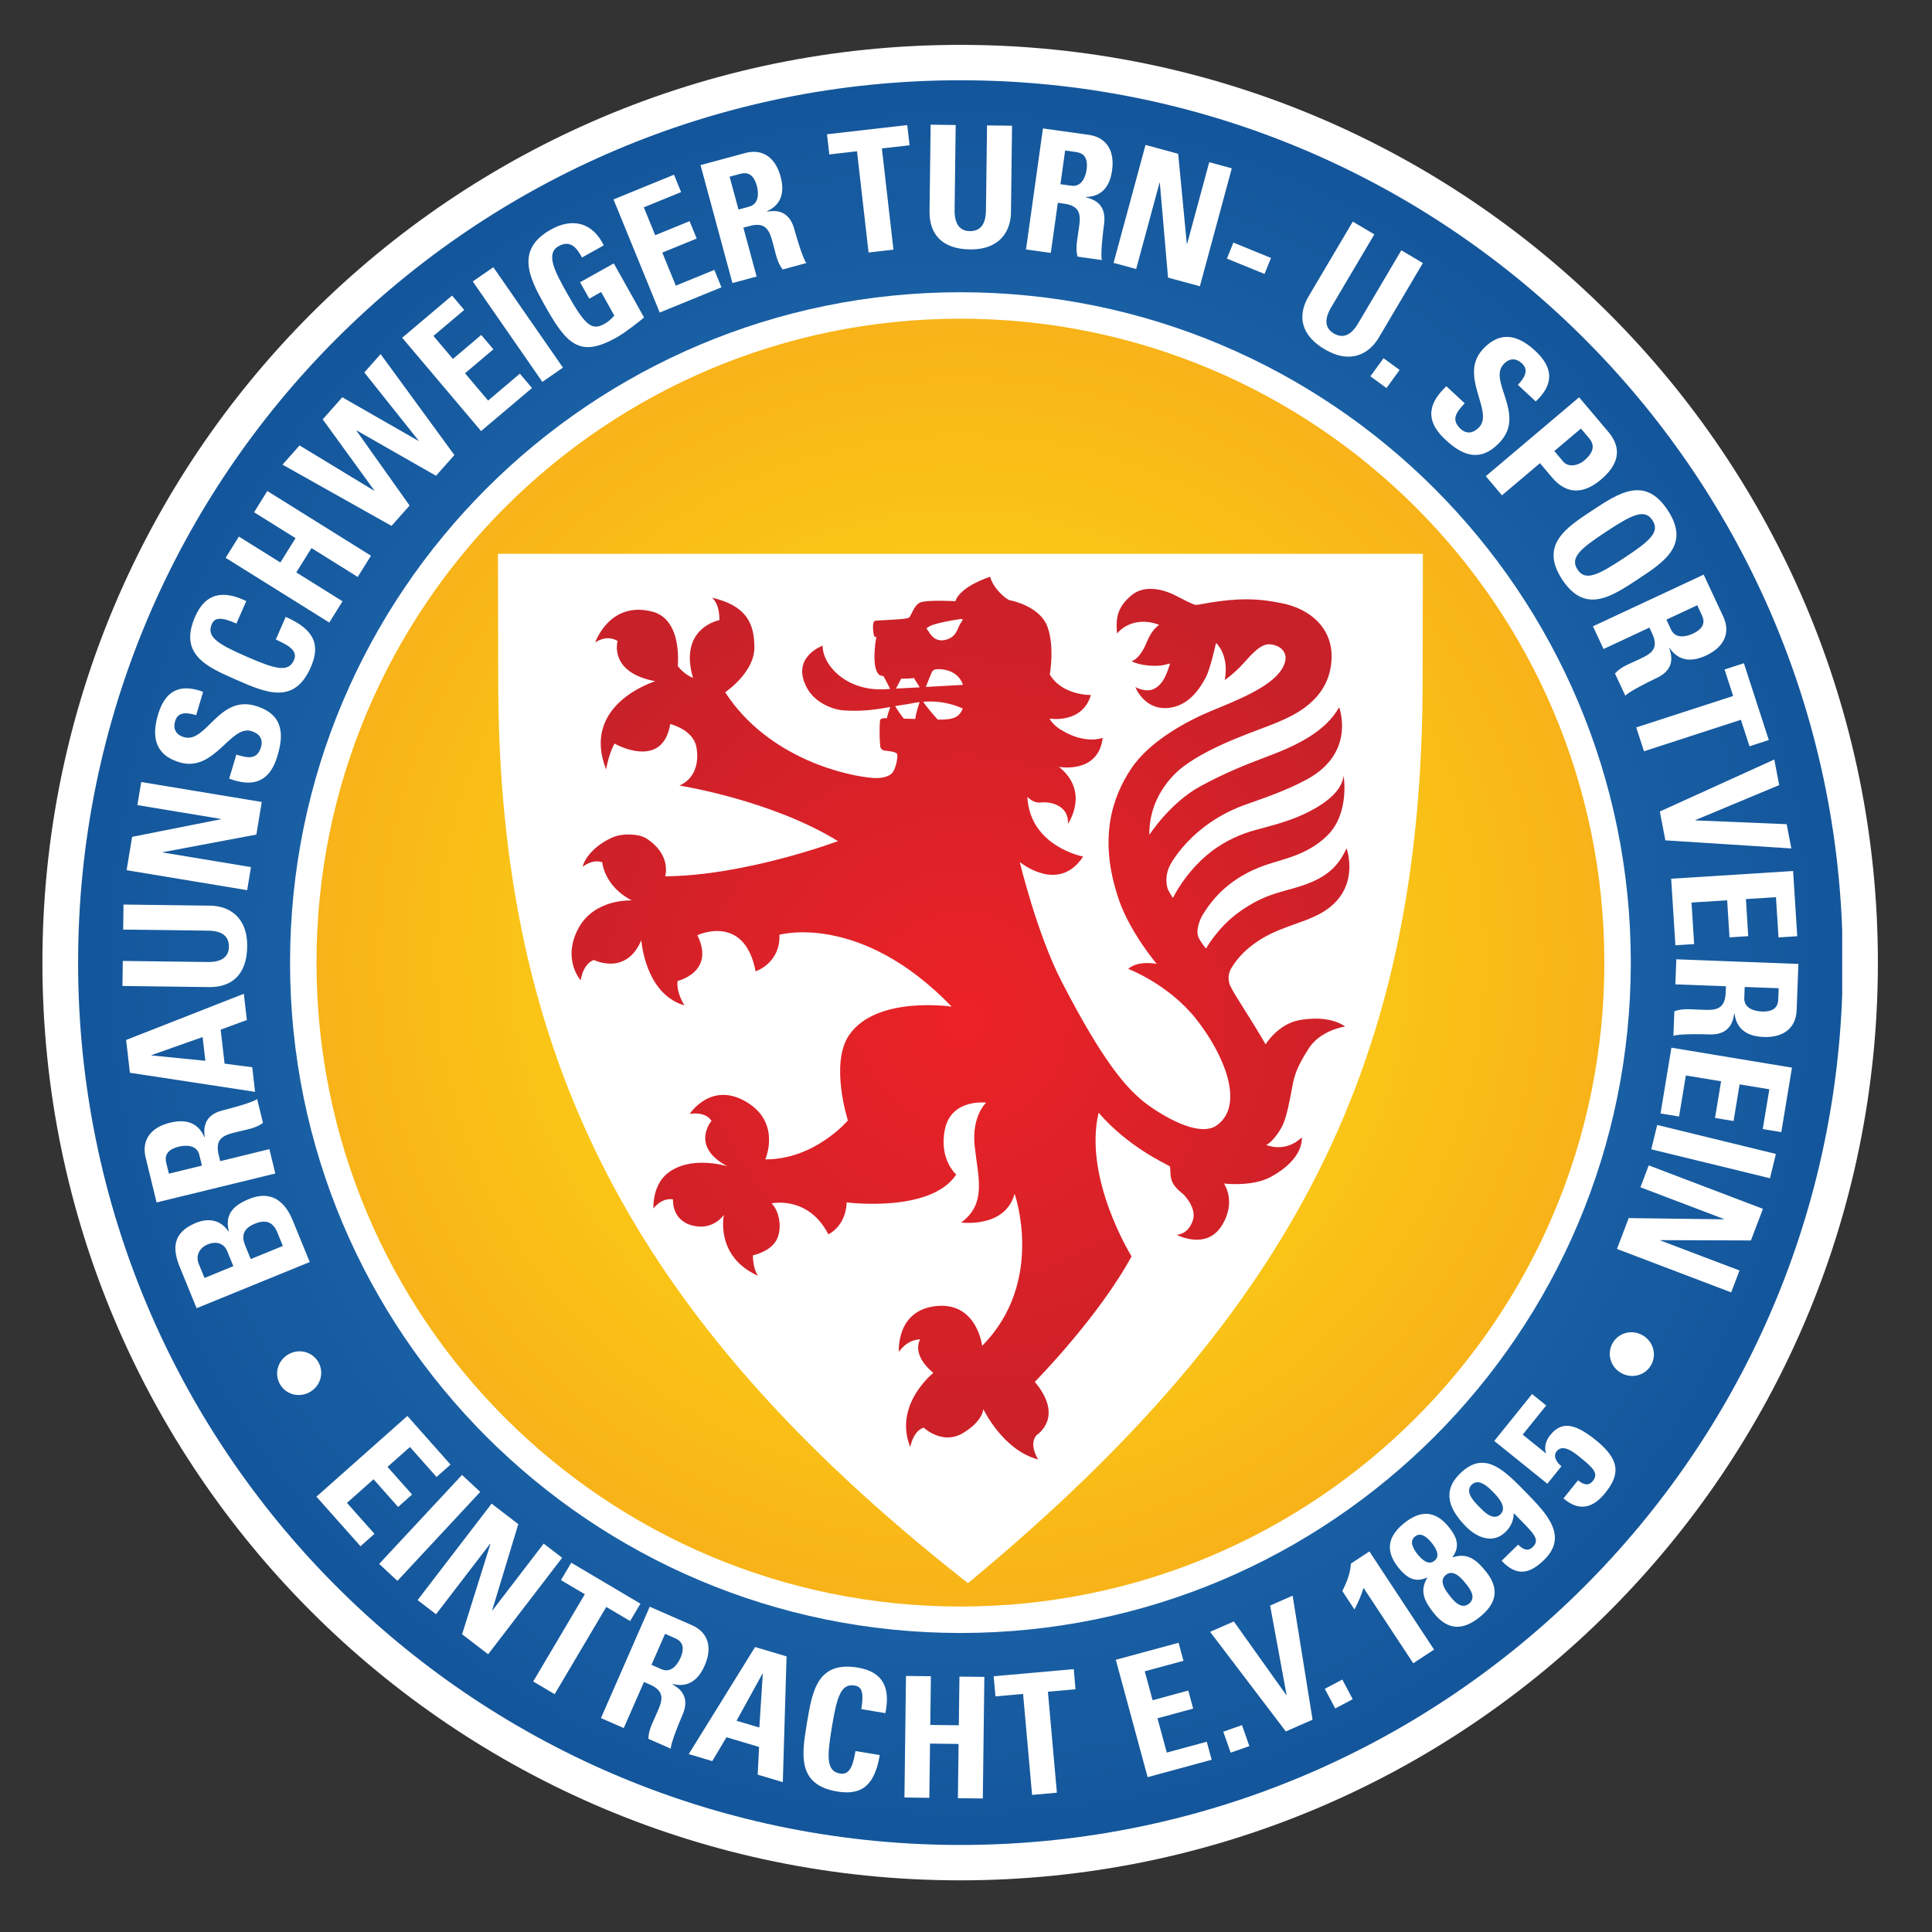 <?xml version="1.0" encoding="iso-8859-1"?>
<!-- Generator: Adobe Illustrator 24.0.1, SVG Export Plug-In . SVG Version: 6.00 Build 0)  -->
<svg version="1.1" id="Layer_1" xmlns="http://www.w3.org/2000/svg" xmlns:xlink="http://www.w3.org/1999/xlink" x="0px" y="0px"
	 viewBox="0 0 600 600" style="enable-background:new 0 0 600 600;" xml:space="preserve">
<rect x="0" y="0" width="600" height="600" fill="#333333" stroke="none"/>
<g id="layer1" transform="translate(-156.146,-338.564)">
	<path id="path222-4" style="fill:#FFFFFF;" d="M169.318,637.514c0,157.402,127.603,285.007,285.007,285.007
		c157.413,0,285.018-127.604,285.018-285.007c0-157.414-127.604-285.018-285.018-285.018
		C296.922,352.496,169.318,480.101,169.318,637.514"/>
	
		<radialGradient id="path210_1_" cx="455.732" cy="638.911" r="186.288" gradientTransform="matrix(1.471 0 0 1.471 -215.914 -302.138)" gradientUnits="userSpaceOnUse">
		<stop  offset="0" style="stop-color:#277BBF"/>
		<stop  offset="1" style="stop-color:#14569B"/>
	</radialGradient>
	<path id="path210" style="fill:url(#path210_1_);" d="M180.402,637.508c0,150.656,121.568,272.91,271.956,274.019l0,0h4.099
		c147.071-1.083,266.585-118.009,271.802-264.067l0,0v-19.911c-5.242-146.72-125.838-264.06-273.848-264.06l0,0
		C303.078,363.489,180.402,486.166,180.402,637.508 M252.163,637.861c0-112.271,91.02-203.281,203.28-203.281l0,0
		c112.279,0,203.289,91.01,203.289,203.281l0,0c0,112.271-91.011,203.288-203.288,203.288l0,0
		C343.183,841.149,252.163,750.132,252.163,637.861"/>
	<path id="path222" style="fill:#FFFFFF;" d="M246.225,637.515c0,114.978,93.21,208.188,208.187,208.188
		c114.985,0,208.196-93.21,208.196-208.188c0-114.985-93.211-208.195-208.196-208.195
		C339.435,429.32,246.225,522.53,246.225,637.515"/>
	<path id="path226" style="fill:#FFFFFF;" d="M629.033,784.1l7.305-9.056l-4.399-3.542l-11.737,14.565l16.488,13.285l4.375-5.423
		c-1.299-1.049-2.793-3.042-1.47-4.674c2.054-2.553,5.799,0.721,7.63,2.191c3.866,3.12,5.389,4.813,3.593,7.047
		c-0.705,0.876-1.452,1.135-2.243,1.031c-0.781-0.112-1.581-0.62-2.354-1.247l-4.528,5.629c4.957,4.263,9.264,2.922,12.982-1.711
		c4.598-5.705,4.692-10.234-2.921-16.37c-6.144-4.958-10.458-6.195-14.152-1.597c-1.315,1.631-1.978,3.607-1.333,5.566l-0.155,0.023
		l-7.08-5.715V784.1z M622.494,823.269c4.701,5.035,8.773,4.064,13.198-0.268c7.485-7.305,0.912-14.255-5.369-20.684
		c-7.167-7.34-13.157-13.544-20.745-6.136c-5.757,5.62-3.24,11.274,1.763,16.396c3.401,3.488,8.403,5.602,12.331,1.778
		c1.65-1.614,2.569-3.53,2.577-5.877c6.067,6.213,8.439,8.061,5.869,10.562c-0.764,0.765-1.572,0.885-2.336,0.687
		c-0.774-0.198-1.505-0.798-2.167-1.47l-5.121,5.01V823.269z M615.491,806.485c-1.581-1.607-4.538-4.64-2.305-6.821
		c2.209-2.148,5.097,0.661,6.704,2.302c1.572,1.615,4.425,4.753,2.226,6.901C619.907,811.013,617.056,808.101,615.491,806.485
		 M615.705,840.746c5.276-4.244,6.196-8.817,1.898-14.143c-2.817-3.506-5.672-5.982-10.313-4.39l-0.068-0.08
		c2.502-3.358,1.315-6.298-1.116-9.306c-4.159-5.172-8.739-5.388-13.886-1.237c-5.148,4.151-5.92,8.662-1.753,13.844
		c2.421,3.007,5.044,4.787,8.85,3.067l0.07,0.076c-2.544,4.194-0.723,7.512,2.096,11.009
		C605.781,844.922,610.446,844.99,615.705,840.746 M595.565,815.749c1.958-1.583,4.063,0.548,5.18,1.934
		c1.178,1.469,2.889,3.986,0.886,5.594c-1.984,1.607-4.09-0.593-5.276-2.054C595.245,819.831,593.612,817.32,595.565,815.749
		 M605.178,827.675c2.51-2.028,5.123,1.376,6.506,3.085c1.305,1.633,2.835,4.099,0.678,5.836c-2.155,1.735-4.236-0.283-5.551-1.909
		C605.436,832.978,602.66,829.704,605.178,827.675 M576.787,838.4c1.125-2.113,2.131-4.408,2.809-6.729l15.451,23.443l6.463-4.254
		l-20.084-30.481l-5.739,3.773c-0.189,3.076-1.332,5.896-2.664,8.524L576.787,838.4L576.787,838.4z M567.584,863.037l3.223,6.11
		l5.438-2.88l-3.223-6.101L567.584,863.037L567.584,863.037z M555.468,876.279l8.309-3.645l-6.194-38.514l-6.987,3.067l5.104,27.739
		l-0.095,0.041l-16.276-22.841l-7.372,3.222l23.511,30.928L555.468,876.279z M536.048,876.365l2.302,6.513l5.8-2.045l-2.294-6.512
		L536.048,876.365z M532.436,885.078l-1.512-5.604l-12.417,3.368l-2.897-10.644l11.087-3.008l-1.522-5.604l-11.076,3.008
		l-2.439-8.989l12.023-3.257l-1.523-5.601l-19.49,5.283l9.884,36.444L532.436,885.078L532.436,885.078z M464.739,859.144
		l0.559,6.256l8.576-0.766l2.793,31.357l7.707-0.688l-2.792-31.355l8.575-0.766l-0.55-6.247L464.739,859.144L464.739,859.144z
		 M445.053,874.252l0.189-15.116l-7.734-0.093l-0.481,37.749l7.733,0.103l0.215-16.844l8.868,0.112l-0.214,16.845l7.742,0.095
		l0.473-37.76l-7.733-0.094l-0.198,15.115L445.053,874.252L445.053,874.252z M416.154,894.935
		c7.124,1.185,11.549-1.357,13.207-11.318l-7.535-1.253c-0.585,2.921-1.204,7.586-4.744,7.002
		c-4.296-0.713-4.167-4.931-2.587-14.479c1.59-9.538,2.827-13.578,7.124-12.863c2.277,0.377,2.827,2.379,2.011,7.329l7.476,1.246
		c1.633-7.948-0.773-12.856-8.559-14.144c-12.589-2.098-14.144,7.295-15.786,17.151
		C405.138,883.351,403.565,892.846,416.154,894.935 M391.964,875.059l-7.072-2.106l8.051-14.626l0.095,0.028l-1.074,16.705
		L391.964,875.059z M377.355,885.492l4.409-7.417l10.114,3.017l-0.421,8.603l7.802,2.327l1.161-39.055l-9.771-2.906l-20.606,33.248
		L377.355,885.492L377.355,885.492z M356.14,860.916l1.831,0.798c5.448,2.381,3.54,5.715,1.735,9.83
		c-0.988,2.26-2.208,4.52-2.182,7.038l6.942,3.042c-0.035-1.719,2.681-8.301,3.652-10.501c2.725-6.231-1.701-8.62-3.171-9.496
		l0.042-0.094c4.932,1.255,8.069-1.314,10.002-5.723c2.587-5.896,0.868-10.406-3.962-12.529l-13.103-5.739l-15.15,34.588
		l7.089,3.101l6.273-14.314H356.14z M362.687,845.962l3.146,1.375c2.251,0.997,3.067,2.835,1.624,6.143
		c-0.963,2.201-3.025,4.728-5.843,3.49l-3.145-1.375L362.687,845.962L362.687,845.962z M333.556,823.878l-3.196,5.404l7.416,4.382
		l-16.035,27.096l6.66,3.944l16.036-27.094l7.407,4.381l3.196-5.395L333.556,823.878z M291.57,839.877l16.808-21.901l0.078,0.061
		l-8.8,28.058l8.095,6.213l22.978-29.966l-5.731-4.4l-15.915,20.754l-0.078-0.068l8.102-26.735l-8.291-6.357l-22.979,29.947
		l5.732,4.4V839.877z M279.566,829.524l25.727-27.638l-5.662-5.266l-25.729,27.627L279.566,829.524L279.566,829.524z
		 M268.103,818.764l4.339-3.85l-8.542-9.616l8.258-7.33l7.622,8.595l4.339-3.859l-7.621-8.584l6.96-6.179l8.266,9.315l4.34-3.851
		L282.659,778.3l-28.237,25.066L268.103,818.764L268.103,818.764z"/>
	<path id="path230" style="fill:#FFFFFF;" d="M659.495,764.899c3.256,1.924,7.432,0.952,9.358-2.303
		c1.916-3.258,0.757-7.383-2.492-9.299c-3.257-1.934-7.424-0.962-9.351,2.294C655.077,758.849,656.238,762.974,659.495,764.899
		 M665.597,707.282l25.933,9.857l-0.034,0.093l-29.542-0.378l-3.643,9.581l35.473,13.492l2.577-6.799l-24.567-9.331l0.04-0.096
		l28.075,0.096l3.737-9.821l-35.472-13.491l-2.578,6.796L665.597,707.282z M668.965,695.492l36.863,8.988l1.841-7.553l-36.865-8.998
		L668.965,695.492L668.965,695.492z M671.844,684.356l5.748,0.953l2.114-12.754l10.938,1.815l-1.883,11.385l5.759,0.955
		l1.882-11.386l9.23,1.529l-2.046,12.349l5.757,0.953l3.316-20.022l-37.44-6.204L671.844,684.356L671.844,684.356z M692.149,644.851
		l-0.078,2.011c-0.232,5.973-4.047,5.414-8.569,5.242c-2.465-0.094-5.026-0.404-7.38,0.543l-0.282,7.613
		c1.598-0.653,8.747-0.541,11.161-0.447c6.824,0.258,7.441-4.769,7.708-6.463l0.112,0.009c0.644,5.07,4.203,7.064,9.031,7.252
		c6.463,0.241,10.055-3.025,10.26-8.326l0.542-14.36l-37.913-1.443l-0.3,7.777L692.149,644.851L692.149,644.851z M708.535,645.471
		l-0.138,3.453c-0.086,2.468-1.513,3.91-5.139,3.774c-2.414-0.097-5.532-1.083-5.412-4.177l0.129-3.447L708.535,645.471
		L708.535,645.471z M676.457,632.126l5.818-0.369l-0.816-12.898l11.068-0.705l0.73,11.515l5.817-0.37l-0.721-11.515l9.332-0.593
		l0.79,12.495l5.817-0.369l-1.28-20.254l-37.87,2.398L676.457,632.126L676.457,632.126z M671.628,590.586l1.711,8.954l39.123,2.518
		l-1.442-7.536l-28.324-1.178l-0.027-0.103l26.021-10.862l-1.521-7.94L671.628,590.586L671.628,590.586z M697.727,544.536
		l-6.007,1.941l2.672,8.232l-30.094,9.771l2.407,7.398l30.093-9.771l2.673,8.232l5.997-1.95L697.727,544.536L697.727,544.536z
		 M668.379,533.467l0.853,1.822c2.526,5.414-1.127,6.66-5.225,8.577c-2.235,1.04-4.658,1.95-6.317,3.857l3.223,6.91
		c1.127-1.324,7.537-4.486,9.729-5.508c6.195-2.888,4.433-7.64,3.909-9.273l0.095-0.041c2.896,4.219,6.97,4.365,11.352,2.32
		c5.861-2.742,7.561-7.287,5.32-12.09l-6.085-13.02l-34.381,16.053l3.29,7.046l14.24-6.651L668.379,533.467z M683.237,526.532
		l1.46,3.128c1.049,2.233,0.44,4.168-2.843,5.706c-2.191,1.023-5.422,1.564-6.729-1.237l-1.46-3.128L683.237,526.532z
		 M641.32,518.567c7.055,10.716,15.132,5.396,23.425-0.068c8.387-5.517,16.378-10.776,9.323-21.483
		c-7.046-10.715-15.037-5.456-23.425,0.063c-8.301,5.466-16.37,10.776-9.323,21.492 M646.063,515.449
		c-2.414-3.652,0.79-6.445,8.92-11.79c8.12-5.345,11.943-7.185,14.342-3.523c2.415,3.652-0.791,6.437-8.911,11.781
		C652.294,517.272,648.47,519.101,646.063,515.449 M617.576,486.447l5.021,5.939l11.798-9.977l3.729,4.408
		c5.887,6.961,11.902,3.489,15.193,0.704c5.293-4.476,6.865-9.452,2.285-14.874l-9.049-10.699L617.576,486.447z M647.121,471.658
		l2.526,2.982c2.259,2.672,0.789,5.001-1.582,7.003c-1.933,1.624-4.923,2.071-6.42,0.301l-2.791-3.3L647.121,471.658
		L647.121,471.658z M621.969,475.869c8.128-8.739-3.765-18.939,1.143-24.215c1.786-1.925,3.849-1.942,5.697-0.224
		c2.302,2.14,0.669,4.571-1.265,6.651l5.542,5.156c5.784-5.457,5.398-10.553-0.146-15.717c-6.934-6.453-12.193-4.889-16.24-0.542
		c-7.7,8.275,3.479,19.249-1.179,24.25c-1.761,1.882-3.884,2.277-5.801,0.49c-3.128-2.913-1.167-5.25,1.308-7.906l-5.697-5.302
		c-4.778,4.529-7.399,9.986-0.344,16.551C609.318,479.099,615.274,483.061,621.969,475.869 M585.824,449.814l-4.09,5.611
		l5.002,3.644l4.082-5.611L585.824,449.814L585.824,449.814z M591.341,416.292l-13.423,22.72c-2.148,3.618-4.647,4.821-7.577,3.094
		c-2.442-1.452-3.188-4.022-0.809-8.052l13.43-22.711l-6.692-3.961l-13.698,23.167c-3.635,6.153-2.389,12.143,4.967,16.49
		c8.164,4.821,13.913,1.263,16.801-3.618l13.698-23.167L591.341,416.292L591.341,416.292z M539.19,413.903l-2.019,4.967
		l11.679,4.768l2.028-4.966L539.19,413.903z M508.993,422.101l7.253-26.785l0.094,0.027l2.553,29.44l9.89,2.672l9.909-36.624
		l-7.005-1.899l-6.864,25.359l-0.104-0.028l-2.68-27.945l-10.141-2.741l-9.918,36.624L508.993,422.101L508.993,422.101z
		 M484.665,401.546l1.985,0.275c5.921,0.832,4.984,4.571,4.349,9.048c-0.335,2.45-0.902,4.976-0.198,7.399l7.546,1.056
		c-0.489-1.658,0.343-8.756,0.678-11.153c0.944-6.763-3.996-7.88-5.645-8.327l0.006-0.103c5.121-0.129,7.46-3.464,8.131-8.25
		c0.893-6.41-1.995-10.311-7.245-11.051l-14.23-1.993l-5.26,37.586l7.699,1.074L484.665,401.546L484.665,401.546z M486.935,385.305
		l3.421,0.481c2.447,0.344,3.737,1.899,3.238,5.491c-0.334,2.398-1.649,5.397-4.709,4.967l-3.411-0.473L486.935,385.305
		L486.935,385.305z M462.677,377.51l-0.336,26.382c-0.048,4.201-1.632,6.496-5.027,6.453c-2.835-0.035-4.769-1.899-4.708-6.582
		l0.335-26.372l-7.777-0.103l-0.344,26.905c-0.086,7.15,3.978,11.722,12.52,11.824c9.479,0.121,12.702-5.826,12.771-11.506
		l0.334-26.906l-7.768-0.094V377.51z M412.982,380.261l0.712,6.264l8.603-0.98l3.592,31.434l7.725-0.885l-3.592-31.434l8.594-0.98
		l-0.713-6.272L412.982,380.261L412.982,380.261z M387.013,409.271l1.942-0.524c5.766-1.555,6.368,2.251,7.553,6.616
		c0.644,2.381,1.117,4.916,2.716,6.884l7.355-1.995c-1.108-1.332-3.119-8.189-3.755-10.526c-1.787-6.59-6.763-5.68-8.456-5.439
		l-0.034-0.103c4.657-2.131,5.49-6.11,4.236-10.776c-1.692-6.239-5.877-8.704-10.999-7.321l-13.869,3.755l9.908,36.632l7.51-2.036
		L387.013,409.271L387.013,409.271z M382.734,393.442l3.333-0.901c2.381-0.645,4.177,0.283,5.131,3.78
		c0.627,2.338,0.609,5.612-2.381,6.419l-3.325,0.902L382.734,393.442z M380.199,427.789l-2.208-5.404l-11.962,4.897l-4.202-10.269
		l10.681-4.364l-2.208-5.397l-10.673,4.358l-3.54-8.655l11.584-4.734l-2.209-5.397l-18.784,7.674l14.351,35.129L380.199,427.789
		L380.199,427.789z M343.644,414.762c-3.464-7.149-9.728-8.645-16.388-4.924c-11.103,6.204-6.763,14.918-2.097,23.271
		c7.029,12.571,11.026,16.653,22.445,10.276c2.699-1.512,6.918-4.837,8.56-6.229l-9.394-16.792l-10.475,5.852l2.853,5.096
		l3.687-2.063l4.099,7.339c-0.825,0.945-1.891,1.899-3.017,2.526c-3.857,2.167-5.877,0.877-11.678-9.486
		c-3.583-6.42-6.839-12.254-2.612-14.608c3.592-2.011,5.603,0.421,7.27,3.515L343.644,414.762L343.644,414.762z M330.977,452.736
		l-21.621-31.184l-6.393,4.425l21.621,31.185L330.977,452.736z M321.361,459.069l-3.764-4.46l-9.864,8.353l-7.167-8.473l8.807-7.45
		l-3.764-4.452l-8.808,7.451l-6.041-7.142l9.556-8.086l-3.773-4.452l-15.494,13.096l24.499,28.977L321.361,459.069L321.361,459.069z
		 M277.742,501.88l5.603-6.315l-16.482-23.237l0.062-0.077l24.628,14.067l5.706-6.436l-22.909-31.348l-5.062,5.706l16.852,21.148
		l-0.069,0.078l-23.622-13.525l-6.084,6.857l16.035,22.085l-0.069,0.068l-23.149-14.057l-5.294,5.972l33.857,19.017L277.742,501.88z
		 M243.215,513.241l-12.881-8.044l-4.117,6.6l32.182,20.1l4.125-6.6l-14.359-8.963l4.718-7.562l14.359,8.963l4.116-6.591
		l-32.19-20.099l-4.116,6.6l12.881,8.043L243.215,513.241L243.215,513.241z M252.65,545.8c2.921-6.651,1.52-11.592-7.777-15.657
		l-3.068,7.029c2.699,1.297,7.097,3.051,5.654,6.358c-1.753,4.005-5.835,2.845-14.745-1.057
		c-8.912-3.893-12.538-6.102-10.776-10.114c0.928-2.124,3.007-2.166,7.63-0.147l3.059-6.978c-7.338-3.548-12.718-2.414-15.889,4.855
		c-5.139,11.747,3.618,15.58,12.821,19.602C238.651,553.679,247.52,557.555,252.65,545.8 M235.473,557.761
		c-11.43-3.403-15.296,11.79-22.196,9.727c-2.518-0.739-3.455-2.578-2.733-5.001c0.895-3.007,3.799-2.629,6.523-1.822l2.157-7.253
		c-7.459-2.758-11.858-0.146-14.015,7.116c-2.698,9.083,1.04,13.096,6.728,14.789c10.835,3.222,15.708-11.669,22.248-9.719
		c2.466,0.73,3.764,2.466,3.016,4.983c-1.211,4.099-4.185,3.369-7.656,2.337l-2.225,7.459c6.187,2.269,12.236,2.183,14.986-7.045
		C243.997,567.652,244.899,560.563,235.473,557.761 M234.089,607.851l-27.378-4.538l0.014-0.095l29.036-5.473l1.676-10.115
		l-37.441-6.204l-1.186,7.167l25.926,4.296l-0.013,0.103l-27.541,5.457l-1.719,10.363l37.441,6.204L234.089,607.851L234.089,607.851
		z M194.397,627.254l26.381,0.336c4.211,0.048,6.497,1.633,6.454,5.028c-0.034,2.835-1.9,4.769-6.574,4.708l-26.381-0.335
		l-0.103,7.778l26.914,0.342c7.141,0.086,11.712-3.979,11.825-12.528c0.12-9.47-5.826-12.683-11.507-12.76l-26.905-0.344
		L194.397,627.254L194.397,627.254z M219.068,660.63l0.851,7.374l-16.697-1.666l-0.007-0.104l15.854-5.604H219.068z
		 M234.484,670.014l-8.593-1.135l-1.212-10.544l8.129-2.998l-0.937-8.14l-36.555,14.334l1.169,10.184l38.867,5.929L234.484,670.014
		L234.484,670.014z M224.533,699.171l-0.472-1.95c-1.419-5.81,2.407-6.315,6.797-7.39c2.398-0.587,4.95-0.997,6.952-2.545
		l-1.813-7.407c-1.357,1.074-8.266,2.922-10.612,3.497c-6.643,1.616-5.852,6.626-5.655,8.319l-0.103,0.027
		c-2.011-4.701-5.972-5.647-10.664-4.494c-6.282,1.528-8.852,5.653-7.587,10.809l3.402,13.958l36.864-8.99l-1.838-7.562
		L224.533,699.171L224.533,699.171z M208.602,703.055l-0.825-3.352c-0.576-2.396,0.395-4.176,3.918-5.034
		c2.346-0.576,5.62-0.474,6.35,2.534l0.816,3.351L208.602,703.055z M247.133,717.766c-1.247-3.051-4.735-10.474-13.637-6.841
		c-4.821,1.977-7.631,4.676-6.282,10.08l-0.094,0.034c-2.372-3.582-6.093-4.349-10.131-2.698c-7.494,3.061-7.245,8.25-5.002,13.732
		l5.216,12.77l35.129-14.342L247.133,717.766L247.133,717.766z M219.661,735.442l-1.813-4.434c-0.989-2.432,0.206-4.925,2.784-5.98
		c3.402-1.383,5.371,0.368,6.014,1.941l1.969,4.813L219.661,735.442z M234.012,729.583l-1.71-4.202
		c-1.478-3.618-0.048-5.544,3.059-6.813c4.915-2.004,6.368,1.406,6.995,2.93l1.633,4.012L234.012,729.583L234.012,729.583z
		 M245.483,759.297c-3.206,2.003-4.263,6.145-2.26,9.358c1.993,3.206,6.195,4.074,9.401,2.08c3.205-2.011,4.271-6.152,2.26-9.367
		C252.882,758.162,248.697,757.296,245.483,759.297"/>
	
		<radialGradient id="path250_1_" cx="156.897" cy="936.92" r="1" gradientTransform="matrix(203.283 0 0 -203.283 -31440.047 191097.656)" gradientUnits="userSpaceOnUse">
		<stop  offset="0" style="stop-color:#FDE714"/>
		<stop  offset="1" style="stop-color:#F8B218"/>
	</radialGradient>
	<path id="path250" style="fill:url(#path250_1_);" d="M254.44,637.517c0,110.448,89.532,199.971,199.98,199.971l0,0
		c110.439,0,199.971-89.522,199.971-199.971l0,0c0-110.448-89.531-199.98-199.971-199.98l0,0
		C343.973,437.537,254.44,527.069,254.44,637.517"/>
	<path id="path262" style="fill:#FFFFFF;" d="M595.912,510.544H312.921h-2.131v2.123l0.014,5.336
		c0.027,7.477,0.068,21.14,0.068,31.598c0,117.607,41.874,198.596,144.537,279.562l1.351,1.057l1.322-1.099
		c100.652-83.604,139.872-161.973,139.872-279.52c0-2.088,0.061-31.992,0.077-36.925l0.007-2.131h-2.131H595.912z"/>
	
		<radialGradient id="path282_1_" cx="456.136" cy="650.632" r="98.295" gradientTransform="matrix(1.471 0 0 1.471 -215.914 -302.138)" gradientUnits="userSpaceOnUse">
		<stop  offset="0" style="stop-color:#EC2227"/>
		<stop  offset="1" style="stop-color:#C82129"/>
	</radialGradient>
	<path id="path282" style="fill:url(#path282_1_);" d="M452.832,525.273c0,0-8.156-0.473-10.665,0.318l0,0
		c-2.156,0.661-2.904,4.056-3.712,4.769l0,0c-0.808,0.714-10.57,0.739-10.802,1.108l0,0c-0.3,0.438-0.412,1.169-0.396,1.796l0,0
		c0.014,0.919,0.172,3.153,0.714,3.137l0,0l0.37,0.013c0,0-0.214,0.859-0.318,1.589l0,0c-0.103,0.739-0.601,5.173-0.034,7.717l0,0
		c0.567,2.534,1.633,2.604,1.633,2.604l0,0c0,0,0.335,0.112,0.911,0.258l0,0c0.421,0.756,1.272,2.294,2.037,3.935l0,0
		c-0.438,0.034-0.885,0.063-1.323,0.086l0,0c-12.151,0.808-19.636-7.399-19.636-13.517l0,0c0,0-10.088,3.592-4.82,13.199l0,0
		c2.32,4.262,7.57,6.685,11.583,6.917l0,0c4.4,0.258,8.086,0.063,14.23-1.073l0,0c-0.404,1.193-0.85,2.594-1.022,3.445l0,0h-0.013
		c-1.272,0.028-2.071,0.068-2.14,0.894l0,0c-0.062,0.833-0.3,3.815,0.104,8.077l0,0c0,0,0.266,0.937,1.203,1.101l0,0
		c0.928,0.171,3.566,0.258,4.004,1.066l0,0c0.327,0.61-0.258,4.398-1.477,5.852l0,0c-0.859,1.005-2.818,1.787-5.672,1.623l0,0
		c-7.699-0.446-32.766-5.8-46.239-26.639l0,0c0,0,9.074-6.049,9.074-13.912l0,0c0-7.854-2.818-13.044-13.181-15.46l0,0
		c0,0,2.329,1.521,2.329,6.969l0,0c0,0-12.769,2.32-8.215,17.943l0,0c0,0-2.621-0.919-4.744-3.687l0,0
		c0,0,1.625-14.385-7.853-16.877l0,0c-13.285-3.489-17.772,9.547-17.772,9.547l0,0c0,0,3.481-2.587,6.961-0.44l0,0
		c0,0-2.947,9.728,11.704,12.495l0,0c0,0-23.305,7.047-15.27,27.404l0,0c0,0,0.713-4.641,2.596-8.034l0,0
		c0,0,14.9,8.481,17.314-6.076l0,0c0,0,7.142,1.711,8.121,7.15l0,0c0.979,5.448-0.808,10.002-5.268,11.961l0,0
		c0,0,28.426,4.426,49.239,17.254l0,0c0,0-28.667,10.742-53.664,10.922l0,0c0,0,2.105-6.685-5.895-11.781l0,0
		c-2.217-1.418-7.313-1.702-10.526-0.266l0,0c-5.423,2.406-8.654,6.428-9.196,9.101l0,0c0,0,2.862-2.501,6.068-1.427l0,0
		c0,0,0.532,7.417,9.194,11.876l0,0c0,0-11.696-0.722-16.688,8.834l0,0c-5.001,9.555,0.808,15.983,0.808,15.983l0,0
		c0,0,0.533-5.001,4.099-6.342l0,0c0,0,9.994,5.087,14.729-6.153l0,0c0,0,1.074,16.689,13.397,20.263l0,0
		c0,0-2.596-3.841-2.14-7.588l0,0c0,0,11.772-2.682,6.153-14.204l0,0c0,0,14.6-6.927,18.081,11.205l0,0
		c0,0,7.682-2.414,7.407-11.343l0,0c0,0,25.092-7.141,53.484,22.317l0,0c0,0-23.528-3.533-31.915,8.935l0,0
		c-5.947,8.843-0.318,26.415-0.318,26.415l0,0c0,0-10.295,12.169-25.659,12.083l0,0c0,0,5.096-11.335-5.887-17.857l0,0
		c-10.982-6.515-17.59,3.754-17.59,3.754l0,0c0,0,4.735-0.988,6.789,2.14l0,0c0,0-6.789,7.855,4.907,14.111l0,0
		c0,0-11.54-3.643-18.742,2.319l0,0c-4.649,3.834-4.202,10.804-4.202,10.804l0,0c0,0,2.32-3.396,6.075-2.862l0,0
		c0,0-0.533,6.426,5.981,8.129l0,0c6.514,1.693,9.822-3.308,9.822-3.308l0,0c0,0-2.862,12.939,10.621,18.929l0,0
		c0,0-1.606-1.881-1.606-6.341l0,0c0,0,5.087-1.066,7.141-4.459l0,0c2.054-3.396,1.246-9.118-1.341-11.696l0,0
		c0,0,11.369-2.533,17.624,9.617l0,0c0,0,5.354-2.33,5.706-9.917l0,0c0,0,26.072,3.393,34.012-8.654l0,0
		c0,0-5.534-4.735-3.48-14.204l0,0c2.062-9.462,12.77-8.12,12.77-8.12l0,0c0,0-4.555,4.107-3.566,13.481l0,0
		c0.978,9.376,3.926,17.857-4.202,23.743l0,0c0,0,13.663,1.882,16.602-8.929l0,0c0,0,9.651,27.319-10.079,47.221l0,0
		c0,0-1.581-13.628-14.23-12.349l0,0c-12.658,1.28-11.626,14.264-11.626,14.264l0,0c0,0,2.225-3.754,6.607-3.926l0,0
		c0,0-2.982,4.57,4.091,10.423l0,0c0,0-12.469,9.864-7.167,23.039l0,0c0,0,0.834-5.028,4.184-6.033l0,0
		c0,0,5.767,5.482,12.091,1.735l0,0c6.326-3.746,6.42-7.492,6.42-7.492l0,0c0,0,6.051,12.795,17.023,15.631l0,0
		c0,0-3.076-4.658-0.464-7.588l0,0c0,0,8.748-5.414-0.576-16.5l0,0c0,0,19.694-19.97,30.05-38.986l0,0
		c0,0-15.047-24.163-10.234-44.606l0,0c9.195,10.604,20.357,15.587,22.016,16.584l0,0c0.447,0.266,0.041,2.319,0.628,4.296l0,0
		c0.584,1.97,2.638,3.628,3.394,4.203l0,0c0.767,0.585,4.383,4.615,3.275,8.188l0,0c-1.487,4.744-5.105,4.616-5.105,4.616l0,0
		c0,0,9.04,4.871,13.922-2.64l0,0c4.872-7.526,0.798-13.251,0.798-13.251l0,0c0,0,8.732,1.074,14.454-2.02l0,0
		c10.682-5.747,9.71-12.306,9.71-12.306l0,0c-5.232,4.978-11.049,2.33-11.049,2.33l0,0c1.425-0.532,3.806-3.447,5.096-6.084l0,0
		c1.297-2.639,2.327-8.318,2.998-11.944l0,0c0.678-3.627,1.478-6.307,5.156-11.988l0,0c3.66-5.688,11.274-6.762,11.274-6.762l0,0
		c-2.827-1.968-7.589-3.154-14.229-1.968l0,0c-6.645,1.186-10.477,7.51-10.477,7.51l0,0c-5.328-9.205-9.385-14.84-10.905-18.02l0,0
		c-0.944-1.958-0.689-4.038,0.19-5.518l0,0c1.322-2.225,3.273-4.854,7.071-7.647l0,0c7.176-5.284,14.685-6.066,20.889-9.581l0,0
		c12.668-7.15,7.891-20.091,7.891-20.091l0,0c-2.158,4.571-4.9,8.052-11.465,10.715l0,0c-7.475,3.024-12.967,2.51-22.289,9.341l0,0
		c-6.291,4.606-9.883,11.043-9.883,11.043l0,0c0,0-1.308-1.419-2.286-3.352l0,0c-0.972-1.934,0.085-5.208,1.323-7.236l0,0
		c3.017-4.923,8.397-11.48,19.395-15.321l0,0c5.433-1.891,13.044-3.068,19.266-9.221l0,0c7.028-6.935,5.027-18.57,5.027-18.57l0,0
		c-0.575,5.637-7.587,9.762-12.417,12.014l0,0c-4.984,2.329-11.042,3.824-15.029,4.906l0,0c-3.978,1.074-9.083,3.094-13.92,6.883
		l0,0c-7.839,6.145-11.653,14.206-11.653,14.206l0,0c-0.688-1.221-1.47-2.226-1.718-3.214l0,0c-0.928-3.738,0.507-6.634,1.57-8.266
		l0,0c7.546-11.619,18.813-16.087,21.983-17.256l0,0c4.734-1.735,12.803-4.288,19.851-8.129l0,0
		c15.313-8.362,9.934-22.368,9.934-22.368l0,0c-4.064,7.305-12.6,11.652-21.897,15.141l0,0c-7.751,2.905-13.826,5.389-21.198,9.401
		l0,0c-9.444,5.13-15.838,15.09-15.838,15.09l0,0c-0.165-11.128,6.787-18.39,10.587-21.242l0,0
		c9.039-6.814,23.675-11.36,28.831-13.56l0,0c5.156-2.191,16.421-6.849,17.159-19.523l0,0c0.567-9.977-6.755-15.915-15.545-17.651
		l0,0c-5.696-1.117-10.605-1.675-18.946-0.636l0,0c-3.902,0.489-7.125,1.263-7.701,1.186l0,0c-0.954-0.119-4.665-2.106-6.223-2.904
		l0,0c-3.051-1.582-9.332-3.704-13.68-0.103l0,0c-5.224,4.322-4.684,8.207-4.545,11.919l0,0c0,0,3.274-4.349,9.657-3.592l0,0
		c1.28,0.154,2.424,0.481,3.455,0.901l0,0c-0.893,0.558-2.5,2.002-3.943,5.551l0,0c-2.149,5.251-4.649,5.723-4.649,5.723l0,0
		c0,0,3.171,1.779,9.007,1.35l0,0c0.626-0.048,2.404-0.516,2.98-0.654l0,0c-1.005,3.188-2.165,6.651-5.199,7.975l0,0
		c-2.534,1.1-5.585-0.652-5.585-0.652l0,0c0,0,2.604,6.926,9.762,6.521l0,0c7.167-0.404,10.639-6.874,12.048-9.401l0,0
		c1.418-2.509,3.239-10.828,3.239-10.828l0,0c0,0,4.202,3.626,2.707,11.532l0,0c0,0,2.974-2.036,5.725-5.096l0,0
		c2.739-3.059,5.507-6.247,8.352-6.007l0,0c3.867,0.327,6.823,3.481,3.102,8.516l0,0c-3.799,5.148-14.144,9.204-21.268,12.134l0,0
		c-7.048,2.904-19.103,9.168-24.945,17.942l0,0c-5.845,8.774-10.363,21.655-3.859,40.688l0,0
		c3.488,10.226,11.764,19.971,11.764,19.971l0,0c0,0-5.697-1.203-8.85,1.538l0,0c0,0,12.433,4.711,21,15.468l0,0
		c8.577,10.775,15.373,26.587,6.618,33.066l0,0c-6.272,4.648-20.324-5.077-23.57-7.889l0,0
		c-4.746-4.107-11.671-11.352-24.758-36.761l0,0c-7.623-14.789-12.968-37.064-12.968-37.064l0,0c0,0,12.005,10.003,19.678-1.692l0,0
		c0,0-16.566-3.093-17.314-18.569l0,0c0,0,1.719,2.088,4.202,1.778l0,0c3.153-0.386,8.773,1.074,8.387,6.608l0,0
		c0,0,6.96-9.814-2.768-17.667l0,0c0,0,12.229,2.32,13.57-9.023l0,0c0,0-5.397,2.251-13.123-2.587l0,0
		c-2.517-1.573-3.395-3.395-3.395-3.395l0,0c0,0,10.175,1.788,12.856-7.321l0,0c0,0-8.843,0.24-12.77-6.368l0,0
		c0,0,1.547-8.482-0.688-14.729l0,0c-2.227-6.248-10.596-8.13-11.67-8.31l0,0c-1.065-0.172-5.208-3.583-6.161-7.313l0,0
		c0,0-9.195,2.853-10.802,7.588 M444.432,534.498c-0.387-0.62-1.066-0.748,0.456-1.461l0,0c0.583-0.274,2.182-1.091,9.537-2.226l0,0
		c0.173-0.027,0.654-0.112,0.654,0.301l0,0c0,0.25-0.773,1.022-1.195,2.114l0,0c-0.73,1.899-1.624,3.514-4.262,4.082l0,0
		c-0.378,0.078-0.721,0.121-1.048,0.121l0,0C445.996,537.428,444.836,535.168,444.432,534.498 M445.644,547.07
		c0.352-0.327,0.523-0.559,1.246-0.652l0,0c1.512-0.206,6.719,0.078,8.326,4.837l0,0c-2.277,0.12-6.522,0.353-11.549,0.653l0,0
		c0.627-1.615,1.469-3.755,1.976-4.838 M436.019,549.339c0.042,0,0.095,0,0.154,0l0,0c0.98,0,2.896-0.063,3.816-0.206l0,0
		c0.378,0.611,1.134,1.813,1.779,2.888l0,0c-2.011,0.12-5.259,0.249-7.382,0.386l0,0
		C434.894,551.425,435.512,550.258,436.019,549.339 M442.851,556.497c6.462-0.498,11.042,1.503,12.288,2.13l0,0
		c-0.566,1.47-1.495,2.373-2.578,2.811l0,0c-0.919,0.369-2.053,0.618-5.052,0.618l0,0c-0.041,0-0.094,0-0.137,0l0,0
		C446.666,561.274,444.063,558.353,442.851,556.497 M436.853,561.747c-0.516-0.636-1.83-2.329-2.699-3.91l0,0
		c1.187-0.232,3.609-0.507,4.993-0.808l0,0c0.894-0.189,1.762-0.327,2.605-0.43l0,0c-0.508,1.47-1.247,3.807-1.35,5.242l0,0
		C439.577,561.807,437.626,561.779,436.853,561.747"/>
</g>
</svg>
